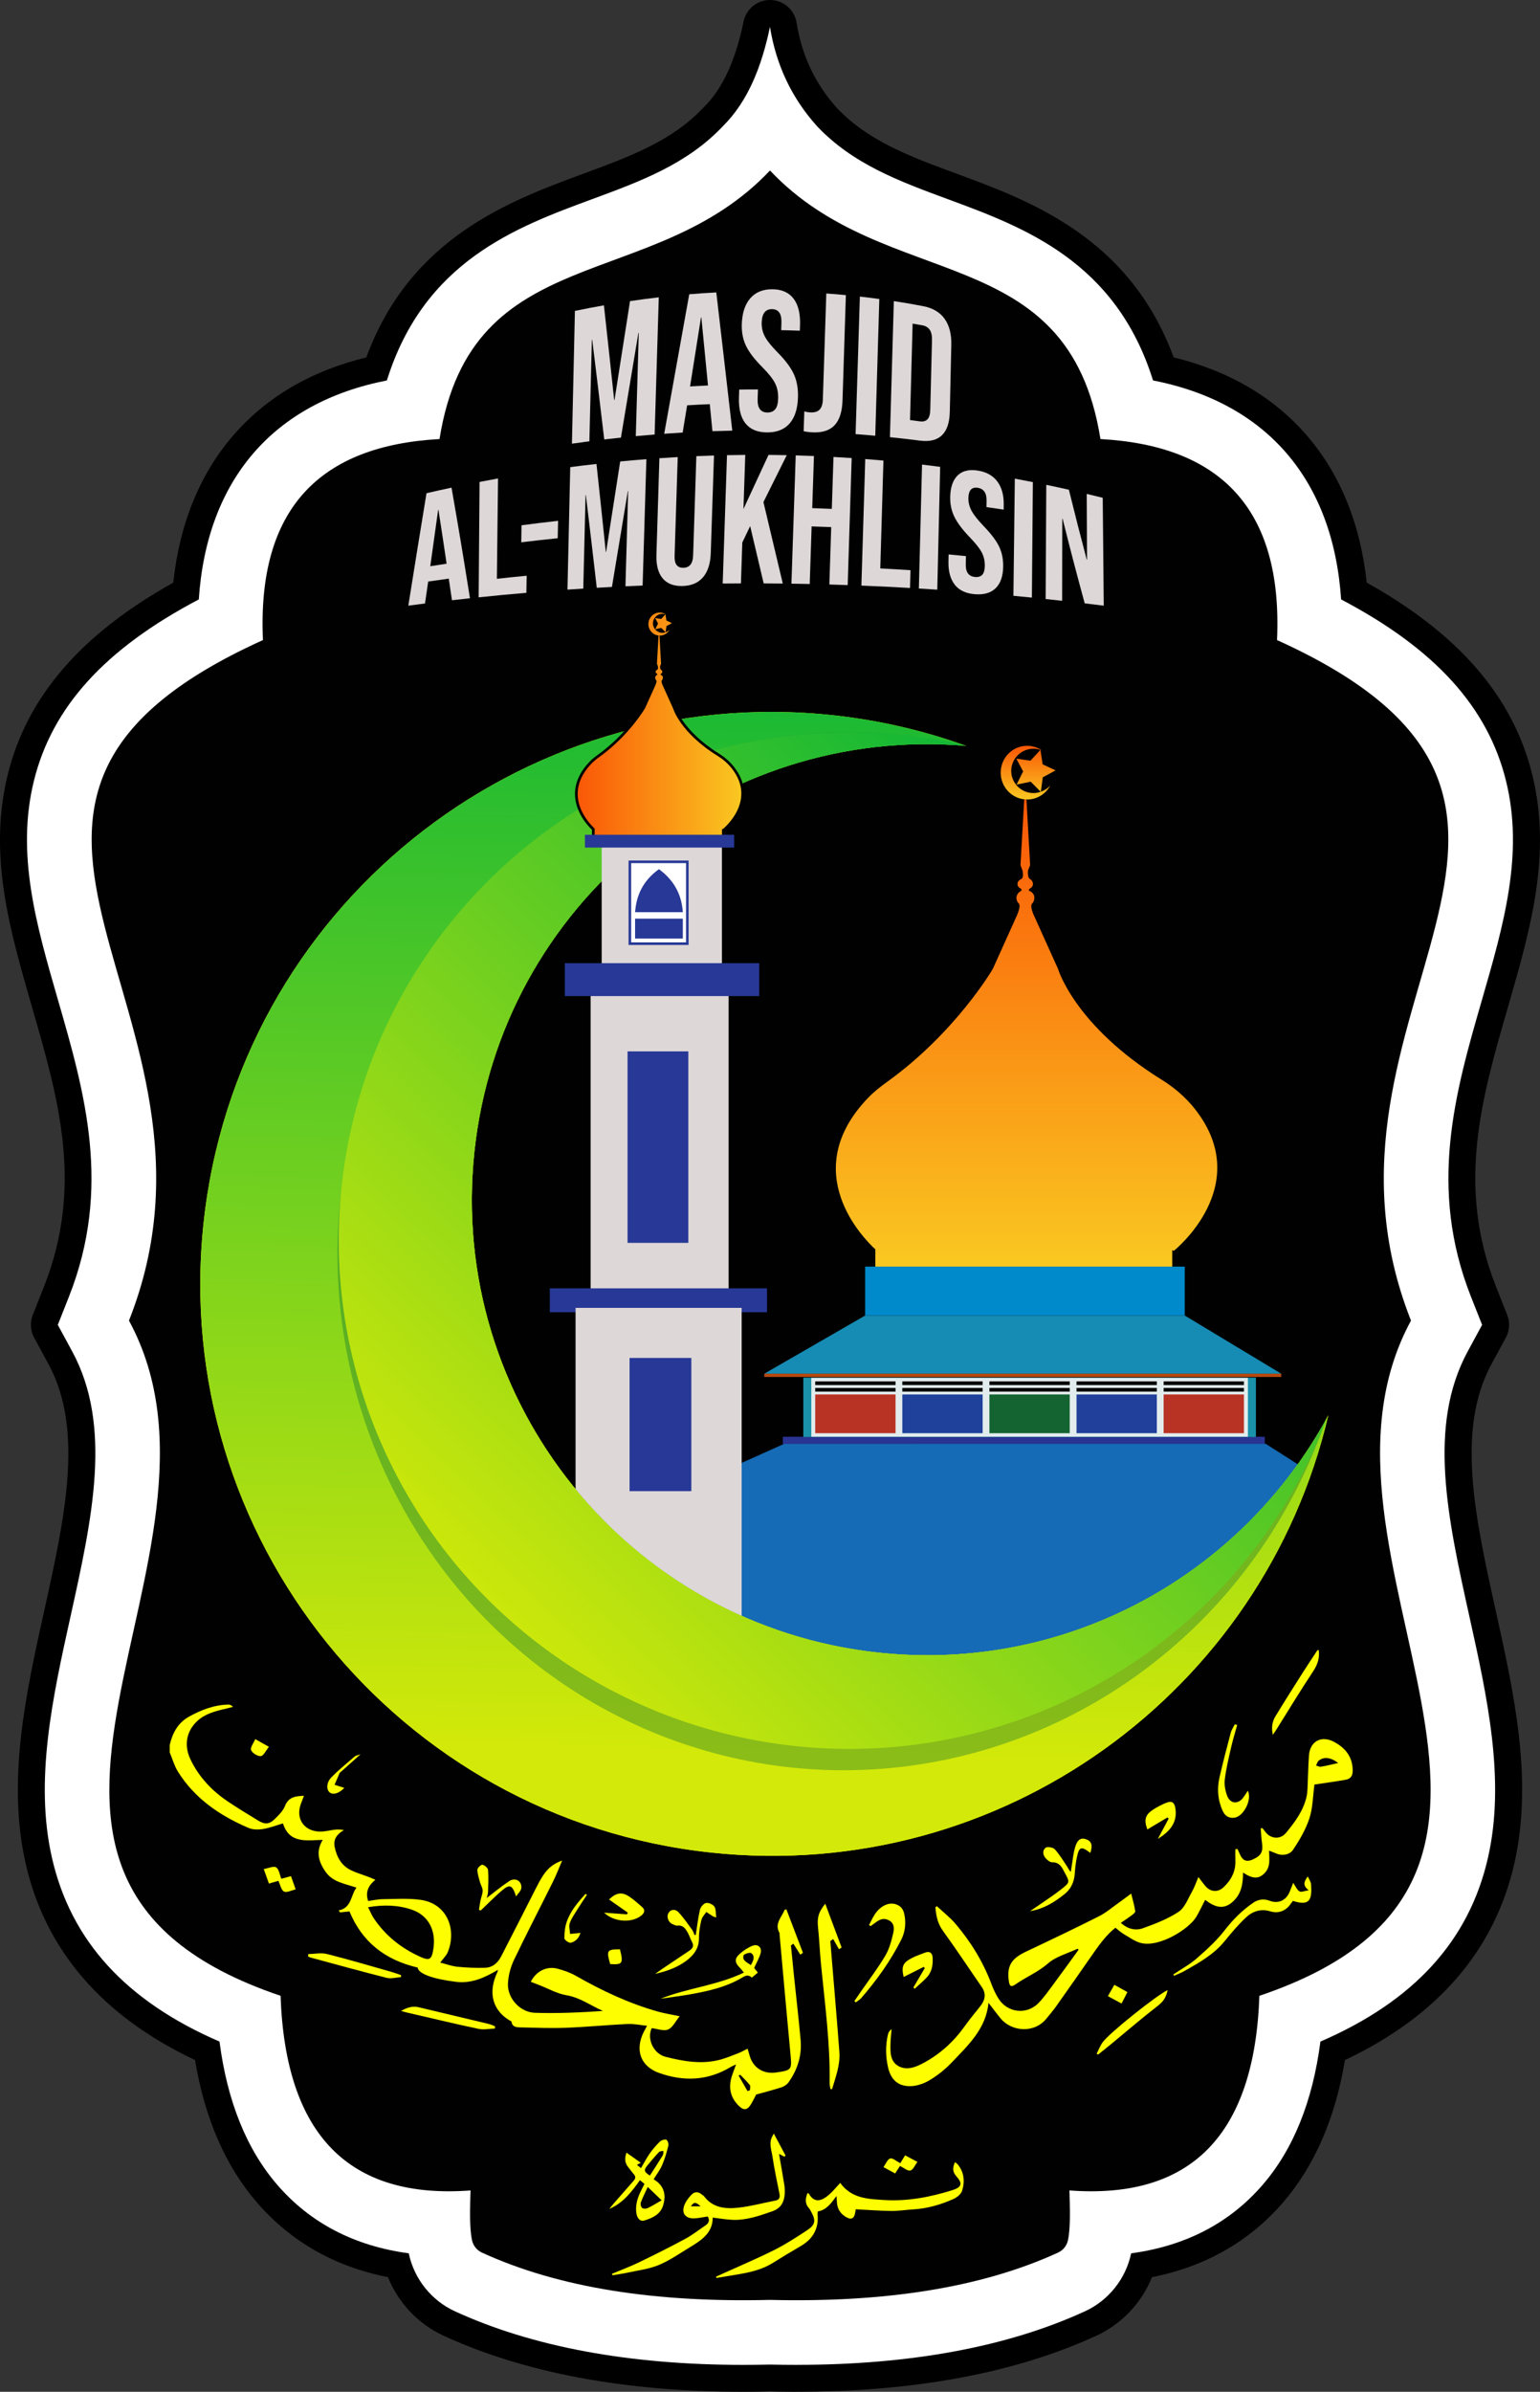 <?xml version="1.0" encoding="UTF-8"?>
<svg id="Layer_2" data-name="Layer 2" xmlns="http://www.w3.org/2000/svg" xmlns:xlink="http://www.w3.org/1999/xlink" viewBox="0 0 1087.76 1688.5">
  <rect x="0" y="0" width="1087.76" height="1688.5" fill="#333333" stroke="none"/>
  <defs>
    <style>
      .cls-1 {
        fill: #0089cb;
      }

      .cls-1, .cls-2, .cls-3, .cls-4, .cls-5, .cls-6, .cls-7, .cls-8, .cls-9, .cls-10, .cls-11, .cls-12, .cls-13, .cls-14, .cls-15, .cls-16, .cls-17, .cls-18, .cls-19, .cls-20, .cls-21, .cls-22, .cls-23, .cls-24, .cls-25, .cls-26, .cls-27, .cls-28, .cls-29, .cls-30, .cls-31, .cls-32, .cls-33, .cls-34 {
        stroke-width: 0px;
      }

      .cls-2 {
        fill: url(#linear-gradient-12);
      }

      .cls-3 {
        fill: url(#linear-gradient);
      }

      .cls-4 {
        fill: #000;
      }

      .cls-5 {
        fill: #168cb4;
      }

      .cls-6 {
        fill: url(#linear-gradient-6);
      }

      .cls-7, .cls-35 {
        fill: #ff0;
      }

      .cls-36 {
        clip-path: url(#clippath-2);
      }

      .cls-37, .cls-12, .cls-26 {
        isolation: isolate;
      }

      .cls-8 {
        fill: url(#linear-gradient-11);
      }

      .cls-9 {
        fill: #1a93aa;
      }

      .cls-10 {
        fill: #1f419b;
      }

      .cls-11 {
        fill: url(#linear-gradient-5);
      }

      .cls-12, .cls-29 {
        fill: #ddd7d7;
      }

      .cls-13 {
        fill: none;
      }

      .cls-14 {
        fill: #b93325;
      }

      .cls-38 {
        clip-path: url(#clippath-1);
      }

      .cls-15 {
        fill: #e2eced;
      }

      .cls-16 {
        fill: #146432;
      }

      .cls-17 {
        fill: #b6480e;
      }

      .cls-18 {
        fill: url(#linear-gradient-2);
      }

      .cls-19 {
        fill: #010101;
      }

      .cls-20 {
        fill: #293392;
      }

      .cls-21 {
        fill: url(#linear-gradient-7);
      }

      .cls-22 {
        fill: url(#linear-gradient-3);
      }

      .cls-23 {
        fill: #006837;
        opacity: .34;
      }

      .cls-39 {
        clip-path: url(#clippath);
      }

      .cls-24 {
        fill: url(#linear-gradient-9);
      }

      .cls-25 {
        fill: url(#linear-gradient-8);
      }

      .cls-26, .cls-27 {
        fill: #273896;
      }

      .cls-28 {
        fill: #fff;
      }

      .cls-30 {
        fill: url(#linear-gradient-10);
      }

      .cls-31 {
        fill: #fffe00;
      }

      .cls-32 {
        fill: #156bb5;
      }

      .cls-33 {
        fill: url(#linear-gradient-4);
      }

      .cls-34 {
        fill: #20409b;
      }
    </style>
    <linearGradient id="linear-gradient" x1="725.09" y1="564.41" x2="725.09" y2="894.18" gradientUnits="userSpaceOnUse">
      <stop offset="0" stop-color="#fa5707"/>
      <stop offset="1" stop-color="#fac821"/>
    </linearGradient>
    <linearGradient id="linear-gradient-2" x1="726.22" y1="526.51" x2="726.22" y2="564.41" xlink:href="#linear-gradient"/>
    <clipPath id="clippath">
      <path class="cls-13" d="M405.54,1049.99v171.36l1,1h117.32l1-1v-80.23c-46.97-20.74-87.67-52.26-119.32-91.13Z"/>
    </clipPath>
    <linearGradient id="linear-gradient-3" x1="465.84" y1="448.71" x2="465.84" y2="590.2" xlink:href="#linear-gradient"/>
    <linearGradient id="linear-gradient-4" x1="466.33" y1="432.45" x2="466.33" y2="448.71" xlink:href="#linear-gradient"/>
    <linearGradient id="linear-gradient-5" x1="408.05" y1="511.32" x2="523.64" y2="511.32" xlink:href="#linear-gradient"/>
    <linearGradient id="linear-gradient-6" x1="408.05" y1="511.32" x2="523.64" y2="511.32" xlink:href="#linear-gradient"/>
    <clipPath id="clippath-1">
      <path class="cls-7" d="M620.75,1166.69c-176.6-18.85-304.48-177.28-285.63-353.88,18.61-174.39,173.36-301.26,347.29-286.25-29.83-10.74-61.39-18.15-94.32-21.67-221.73-23.66-420.66,136.9-444.32,358.63-23.66,221.73,136.9,420.66,358.63,444.32,204.72,21.85,389.99-113.36,435.84-308.75-60.06,111.76-183.54,181.89-317.49,167.59Z"/>
    </clipPath>
    <linearGradient id="linear-gradient-7" x1="481.46" y1="-280.6" x2="546.02" y2="526.8" gradientTransform="translate(45.1 659.12) rotate(6.09)" gradientUnits="userSpaceOnUse">
      <stop offset="0" stop-color="#0ab537"/>
      <stop offset="1" stop-color="#d3e909"/>
    </linearGradient>
    <linearGradient id="linear-gradient-8" x1="779.23" y1="-107.73" x2="337.79" y2="461.72" gradientTransform="translate(756.16 301.53) rotate(90)" xlink:href="#linear-gradient-7"/>
    <clipPath id="clippath-2">
      <path class="cls-13" d="M386.35,428.55v794.81h157.42V428.55h-157.42ZM524.86,1221.36l-1,1h-117.32l-1-1v-171.36c31.66,38.87,72.36,70.39,119.32,91.13v80.23Z"/>
    </clipPath>
    <linearGradient id="linear-gradient-9" x1="465.84" y1="448.71" x2="465.84" y2="590.2" xlink:href="#linear-gradient"/>
    <linearGradient id="linear-gradient-10" x1="466.33" y1="432.45" x2="466.33" y2="448.71" xlink:href="#linear-gradient"/>
    <linearGradient id="linear-gradient-11" x1="408.05" y1="511.32" x2="523.64" y2="511.32" xlink:href="#linear-gradient"/>
    <linearGradient id="linear-gradient-12" x1="408.05" y1="511.32" x2="523.64" y2="511.32" xlink:href="#linear-gradient"/>
  </defs>
  <g id="Layer_1-2" data-name="Layer 1">
    <g>
      <g id="outer">
        <g>
          <path class="cls-4" d="M562.86,1688.5c-6.23,0-12.62-.07-18.99-.22-6.37.14-12.76.22-18.98.22-83.2,0-154.37-13.31-211.53-39.57-17.96-8.24-32.02-23.21-39.32-41.35-37.6-7.43-68.67-25.11-92.51-52.68-22.27-25.75-36.97-59.55-43.77-100.59-65.42-30.88-105.63-77.43-119.58-138.5-13.45-58.89.03-119.83,13.07-178.77,14.51-65.57,28.22-127.5,3.04-173.95l-10.16-18.73c-2.68-4.95-3.04-10.83-.97-16.06l7.84-19.81c28.16-71.16,10.46-132.36-8.27-197.15-16.05-55.52-31.21-107.95-17.24-164.59,13.5-54.77,51.78-99.15,116.89-135.42,4.47-41.49,18.6-76.31,42.08-103.61,23.41-27.23,55.09-45.83,94.28-55.4,31.18-84.63,101.14-110.43,152.76-129.48,33.86-12.49,63.1-23.28,85.36-46.86.15-.16.3-.32.46-.47,13.02-12.88,22.16-32.63,27.94-60.38,1.84-8.83,9.63-15.14,18.61-15.14.14,0,.29,0,.43,0,9.17.21,16.88,6.92,18.34,15.98,3.78,23.38,13.07,43.06,28.4,60.17,22.24,23.47,51.42,34.24,85.19,46.69,51.64,19.05,121.6,44.85,152.78,129.48,39.19,9.57,70.87,28.17,94.28,55.4,23.47,27.3,37.6,62.12,42.08,103.61,65.11,36.27,103.39,80.65,116.89,135.42,13.96,56.64-1.19,109.07-17.24,164.58-18.74,64.81-36.43,126.01-8.27,197.16l7.84,19.81c2.07,5.23,1.71,11.11-.97,16.06l-10.16,18.73c-25.18,46.44-11.48,108.38,3.03,173.94,13.04,58.94,26.53,119.88,13.08,178.77-13.95,61.07-54.16,107.62-119.58,138.5-6.81,41.04-21.51,74.84-43.77,100.59-23.84,27.57-54.92,45.26-92.52,52.68-7.31,18.15-21.38,33.13-39.35,41.37-57.13,26.24-128.29,39.55-211.49,39.55Z"/>
          <path class="cls-28" d="M562.86,1669.49c-6.26,0-12.59-.07-18.99-.22-6.4.15-12.72.22-18.98.22-80.43,0-148.94-12.73-203.6-37.84-16.57-7.6-28.74-22.83-32.53-40.74-.01-.06-.02-.12-.04-.17-38.39-5.18-69.53-21.35-92.81-48.28-21.72-25.12-35.42-59.08-40.86-101.2-66.16-28.61-104.99-71.24-118.34-129.69-12.5-54.72.52-113.54,13.1-170.43,15.3-69.13,29.75-134.43,1.18-187.12l-10.16-18.73,7.84-19.81c30.55-77.19,11.11-144.41-7.68-209.43-15.32-53-29.79-103.05-17.05-154.76,12.83-52.06,50.1-93.23,116.48-128.12,5.64-84.39,52.59-138.92,132.85-154.59,26.29-84.2,91.36-108.2,144.81-127.92,34.6-12.76,67.27-24.81,92.59-51.65,17.44-17.25,27.3-41.75,33.18-70.02,4.31,26.69,15.26,50.09,33.18,70.02,25.32,26.83,58,38.88,92.59,51.65,53.45,19.72,118.52,43.72,144.81,127.92,80.27,15.66,127.21,70.2,132.85,154.59,66.37,34.88,103.64,76.05,116.48,128.12,12.75,51.71-1.72,101.76-17.05,154.76-18.8,65.02-38.23,132.24-7.68,209.43l7.84,19.81-10.16,18.73c-28.57,52.68-14.12,117.98,1.18,187.12,12.59,56.88,25.61,115.7,13.1,170.43-13.35,58.45-52.17,101.08-118.33,129.69-5.45,42.12-19.14,76.08-40.86,101.2-23.28,26.93-54.43,43.11-92.82,48.28-.01.06-.02.12-.04.17-3.81,17.92-15.98,33.14-32.56,40.74-54.63,25.09-123.13,37.82-203.57,37.82Z"/>
        </g>
        <path class="cls-19" d="M996.64,932.28c-86.92-219.64,164.53-363.22-94.63-480.42,4.2-93.55-40.87-137.31-124.72-141.91-22.61-142.13-150.74-101.99-233.42-189.59-82.68,87.6-210.81,47.46-233.42,189.59-83.84,4.6-128.92,48.37-124.72,141.91-259.16,117.2-7.7,260.79-94.63,480.42,90.27,166.48-145.19,391.65,107.08,476.66,3.42,98.58,48.6,143.81,134.18,137.41-.4,12.81-.81,26.45,1.03,35.1.82,3.84,3.37,7.1,6.94,8.74,54.75,25.15,123.42,35.4,203.54,33.43,80.12,1.97,148.79-8.29,203.54-33.43,3.57-1.64,6.12-4.89,6.94-8.74,1.84-8.65,1.43-22.29,1.03-35.1,85.58,6.4,130.75-38.83,134.17-137.41,252.27-85.01,16.81-310.18,107.08-476.66Z"/>
      </g>
      <g id="inner">
        <g id="tulisan">
          <g id="rumi_masjid" data-name="rumi masjid">
            <g>
              <path class="cls-29" d="M406.09,219.47c8.21-1.69,12.3-2.47,20.47-3.91,2.94,26.55,4.39,39.92,7.25,66.81.1-.01.15-.02.26-.03,4.34-27.79,6.53-41.75,10.94-69.76,8.14-1.2,12.21-1.74,20.31-2.68-1.17,38.73-1.76,58.1-2.94,96.84-5.32.42-7.98.65-13.3,1.15.84-29.16,1.27-43.74,2.11-72.9-.1.01-.15.02-.26.03-4.98,29.68-7.45,44.47-12.35,73.91-4.71.49-7.07.76-11.78,1.31-3.35-28.34-5.04-42.41-8.49-70.32-.1.02-.16.03-.26.05-.71,28.63-1.06,42.94-1.76,71.57-4.92.63-7.39.97-12.32,1.67.85-37.49,1.27-56.24,2.12-93.73Z"/>
              <path class="cls-29" d="M486.84,207.75c7.66-.64,11.48-.9,19.11-1.3,4.54,38.87,6.79,58.41,11.28,97.57-5.6.11-8.4.19-14.01.38-.76-7.75-1.14-11.62-1.91-19.36,0,.11,0,.17,0,.28-6.38.26-9.57.43-15.96.81-1.27,7.7-1.9,11.55-3.17,19.24-5.21.3-7.81.47-13.03.85,7.03-39.25,10.57-58.97,17.68-98.47ZM500.08,272.11c-1.87-19.24-2.8-28.85-4.69-48.01-.1,0-.15,0-.26.02-3.09,19.49-4.63,29.23-7.71,48.68,5.06-.31,7.59-.45,12.65-.68Z"/>
              <path class="cls-29" d="M526.55,298.9c-3.33-4.22-4.86-10.29-4.6-18.25.08-2.24.11-3.37.19-5.61,5.3-.1,7.94-.12,13.23-.13-.09,2.7-.14,4.04-.23,6.74-.21,6.37,2.09,9.54,6.92,9.57,2.37.02,4.2-.74,5.48-2.26,1.28-1.52,1.98-4.02,2.09-7.48.14-4.12-.59-7.75-2.17-10.91-1.59-3.16-4.62-6.97-9.01-11.37-5.57-5.58-9.43-10.65-11.57-15.15-2.14-4.5-3.11-9.6-2.92-15.3.26-7.77,2.25-13.83,5.96-18.13,3.71-4.31,8.96-6.49,15.73-6.42,6.68.07,11.66,2.36,14.93,6.72,3.27,4.37,4.77,10.55,4.51,18.49-.05,1.63-.08,2.44-.14,4.06-5.26-.21-7.9-.29-13.17-.39.07-2.02.1-3.03.17-5.05.11-3.37-.39-5.83-1.52-7.4-1.13-1.57-2.84-2.37-5.13-2.39-4.65-.05-7.09,3.1-7.3,9.37-.12,3.56.63,6.88,2.26,9.97,1.63,3.1,4.66,6.85,9.08,11.32,5.65,5.71,9.48,10.94,11.53,15.58,2.04,4.65,2.96,10.06,2.75,16.23-.27,8.04-2.27,14.14-6,18.35-3.74,4.21-9.03,6.25-15.89,6.2-6.77-.05-11.83-2.14-15.16-6.36Z"/>
              <path class="cls-29" d="M567.65,304.41c.19-5.6.28-8.4.47-14,1.34.42,2.85.67,4.54.74,2.79.12,4.88-.54,6.28-2.01,1.4-1.47,2.15-3.78,2.26-6.95.98-30,1.47-45.01,2.45-75.01,5.54.4,8.3.64,13.82,1.17-.95,29.72-1.42,44.58-2.37,74.3-.25,7.98-2.11,13.8-5.56,17.49-3.45,3.7-8.6,5.37-15.44,5.08-2.54-.11-4.68-.37-6.44-.81Z"/>
              <path class="cls-29" d="M607.36,209.38c5.51.62,8.26.96,13.74,1.71-1.15,38.61-1.73,57.92-2.88,96.53-5.55-.51-8.33-.74-13.89-1.16,1.21-38.83,1.81-58.25,3.02-97.08Z"/>
              <path class="cls-29" d="M631.33,212.57c8.36,1.29,12.54,2,20.86,3.59,6.77,1.29,11.78,4.35,15.07,9,3.29,4.65,4.85,10.76,4.68,18.33-.43,18.92-.64,28.38-1.07,47.31-.17,7.57-2.01,13.04-5.53,16.46-3.52,3.42-8.72,4.68-15.6,3.8-8.45-1.07-12.68-1.56-21.15-2.43,1.1-38.42,1.65-57.64,2.76-96.05ZM649.83,297.47c2.26.31,4.02-.17,5.26-1.44,1.25-1.27,1.91-3.52,1.99-6.76.49-19.65.73-29.48,1.22-49.13.08-3.24-.46-5.69-1.62-7.36-1.16-1.67-2.86-2.71-5.1-3.11-2.78-.5-4.17-.75-6.96-1.22-.73,27.23-1.1,40.85-1.84,68.09,2.81.36,4.22.54,7.03.92Z"/>
              <path class="cls-29" d="M301.25,348.19c7.08-1.64,10.61-2.42,17.68-3.93,5.35,30.66,7.95,46.3,13.02,78.08-5.09.55-7.63.83-12.71,1.41-.91-6.21-1.37-9.31-2.29-15.49v.23c-5.81.79-8.71,1.2-14.51,2.04-.9,6.22-1.35,9.33-2.25,15.51-4.71.59-7.06.9-11.77,1.52,4.97-31.15,7.54-47.04,12.83-79.37ZM315.46,397.94c-2.27-15.31-3.42-22.91-5.76-37.97-.09.02-.14.03-.24.05-2.25,16-3.36,23.94-5.54,39.71,4.61-.73,6.92-1.09,11.54-1.79Z"/>
              <path class="cls-29" d="M338.75,340.22c5.22-1.01,7.82-1.5,13.03-2.45-.33,28.33-.49,42.5-.82,70.83,8.41-.92,12.62-1.35,21.04-2.16-.08,4.82-.12,7.23-.2,12.06-13.5,1.15-20.24,1.79-33.71,3.19.26-32.59.39-48.88.65-81.47Z"/>
              <path class="cls-29" d="M368.38,370.83c10.32-1.36,15.49-1.99,25.81-3.14-.1,4.91-.16,7.37-.26,12.28-10.3,1.05-15.45,1.62-25.74,2.87.08-4.8.11-7.2.19-12.01Z"/>
              <path class="cls-29" d="M402.77,329.79c7.42-.97,11.13-1.43,18.54-2.26,2.67,24.69,3.98,37.11,6.58,62.08.1,0,.14-.01.24-.02,3.94-25.42,5.93-38.19,9.94-63.81,7.41-.71,11.11-1.04,18.5-1.61-1.06,35.68-1.59,53.52-2.66,89.19-4.85.2-7.28.3-12.13.53.77-26.86,1.15-40.29,1.91-67.15-.09,0-.14.01-.23.02-4.53,27.16-6.77,40.69-11.23,67.6-4.29.22-6.43.34-10.71.59-3.04-26.34-4.57-39.43-7.69-65.43-.09,0-.14.02-.23.02-.64,26.4-.97,39.59-1.61,65.98-4.47.28-6.7.43-11.16.74.78-34.58,1.17-51.88,1.95-86.46Z"/>
              <path class="cls-29" d="M468.06,408.3c-3.15-3.78-4.62-9.27-4.4-16.52.84-27.31,1.26-40.97,2.09-68.29,5.18-.36,7.77-.52,12.95-.81-.88,27.85-1.32,41.77-2.21,69.62-.1,3.08.39,5.29,1.48,6.63,1.08,1.33,2.68,1.97,4.79,1.91,2.1-.06,3.74-.79,4.92-2.19,1.17-1.4,1.81-3.65,1.91-6.75.91-27.95,1.36-41.92,2.27-69.87,4.99-.21,7.48-.3,12.46-.46-.91,27.61-1.37,41.41-2.29,69.01-.24,7.33-2.07,12.97-5.47,16.95-3.4,3.97-8.23,6.02-14.45,6.17-6.23.15-10.92-1.65-14.07-5.42Z"/>
              <path class="cls-29" d="M513.5,321.34c5.17-.11,7.75-.15,12.91-.19-.52,15.29-.77,22.93-1.29,38.22,7.08-15.33,10.63-22.98,17.71-38.22,5.16.04,7.74.08,12.89.19-6.58,13.18-9.88,19.81-16.48,33.1,5.46,22.99,8.19,34.52,13.67,57.53-5.4-.06-8.1-.09-13.5-.11-3.82-16.19-5.73-24.29-9.54-40.45-2.22,4.62-3.33,6.93-5.55,11.55-.39,11.56-.58,17.33-.97,28.89-5.16.02-7.73.04-12.88.09,1.21-36.23,1.82-54.35,3.03-90.59Z"/>
              <path class="cls-29" d="M562.05,321.49c5.15.14,7.73.23,12.87.44-.49,14.72-.73,22.07-1.21,36.79,5.53.18,8.3.29,13.83.53.47-14.66.71-22,1.18-36.66,5.14.28,7.71.44,12.85.78-1.12,35.87-1.68,53.81-2.81,89.68-5.18-.18-7.77-.27-12.95-.42.52-16.21.78-24.31,1.31-40.52-5.54-.22-8.31-.32-13.84-.49-.54,16.26-.8,24.39-1.34,40.66-5.17-.11-7.76-.16-12.92-.24,1.21-36.22,1.82-54.33,3.03-90.55Z"/>
              <path class="cls-29" d="M611.16,324.06c5.14.4,7.7.61,12.84,1.07-.89,30.46-1.33,45.69-2.22,76.15,8.53.45,12.79.7,21.32,1.26-.13,5.02-.2,7.53-.33,12.55-13.75-.79-20.61-1.13-34.33-1.68,1.09-35.74,1.63-53.61,2.72-89.35Z"/>
              <path class="cls-29" d="M651.27,327.98c5.12.6,7.68.92,12.8,1.59-.82,34.69-1.23,52.04-2.04,86.72-5.2-.35-7.8-.52-13-.83.9-34.99,1.35-52.49,2.24-87.49Z"/>
              <path class="cls-29" d="M674.42,412.8c-3.15-3.97-4.64-9.46-4.49-16.45.04-1.97.07-2.96.11-4.93,4.9.44,7.35.67,12.24,1.16-.05,2.34-.07,3.51-.12,5.86-.11,5.53,2.08,8.48,6.56,8.89,2.21.2,3.9-.31,5.06-1.53,1.16-1.22,1.77-3.32,1.82-6.29.06-3.54-.67-6.73-2.19-9.6-1.52-2.87-4.39-6.44-8.52-10.72-5.23-5.43-8.84-10.32-10.86-14.54-2.02-4.21-2.97-8.83-2.86-13.85.15-6.81,1.9-11.89,5.24-15.16,3.34-3.26,8.1-4.41,14.29-3.43,6.11.97,10.71,3.6,13.79,7.76,3.08,4.16,4.58,9.6,4.48,16.34-.02,1.38-.03,2.07-.05,3.46-4.85-.74-7.28-1.1-12.14-1.79.03-1.74.04-2.6.07-4.34.05-2.89-.46-5.08-1.53-6.57-1.06-1.49-2.64-2.4-4.74-2.71-4.27-.63-6.46,1.79-6.57,7.24-.06,3.09.68,6.08,2.23,8.96,1.55,2.89,4.39,6.5,8.54,10.82,5.3,5.52,8.96,10.34,10.94,14.49,1.98,4.15,2.94,8.83,2.86,14.07-.1,6.83-1.85,11.89-5.26,15.25-3.41,3.36-8.33,4.8-14.72,4.3-6.32-.5-11.06-2.7-14.21-6.67Z"/>
              <path class="cls-29" d="M716.8,337.91c5.1.94,7.65,1.43,12.75,2.44-.28,32.61-.41,48.92-.69,81.52-5.22-.52-7.83-.77-13.05-1.26.4-33.08.6-49.62,1-82.7Z"/>
              <path class="cls-29" d="M739.04,342.28c6.39,1.33,9.58,2.02,15.96,3.46,4.95,20.01,7.46,29.87,12.58,49.26.09.02.14.02.23.04-.09-18.55-.13-27.83-.22-46.38,4.53,1.08,6.79,1.63,11.31,2.76.29,30.46.43,45.69.72,76.15-5.38-.67-8.07-.99-13.45-1.63-6.37-23.42-9.49-35.39-15.61-59.74-.09-.02-.14-.03-.23-.04-.04,23.19-.06,34.78-.1,57.97-4.66-.51-6.99-.76-11.65-1.25.18-32.23.27-48.35.45-80.59Z"/>
            </g>
          </g>
          <g id="jawi_masjid" data-name="jawi masjid">
            <path class="cls-31" d="M119.87,1231.91c1.92-8.38,5.76-15.66,13.62-20.03,8.57-4.76,17.67-8.25,27.73-8.53,1.06-.03,2.13.35,3.36,1.6-1.68.44-3.35.92-5.04,1.31-7.29,1.68-14.58,3.47-20.19,8.69-7.75,7.21-9.56,17.19-4.78,27.18,5.96,12.45,15.23,22.24,26.8,29.92,6.77,4.5,13.71,8.76,20.66,13,5.22,3.19,8.17,2.98,12.43-1.27,2.63-2.62,5.52-5.49,6.81-8.8,2.44-6.26,7.25-7.05,13.43-7.23-.81,2.12-1.51,3.88-2.17,5.66-4.22,11.29,3.25,20.63,15.7,19.52,2.9-.26,5.76-1,8.66-1.31,1.91-.2,3.85-.04,6.01.31-4.79,2.83-7.66,6.49-6.5,12.01,1.5,7.15,4.82,13.24,11.87,16.53,3.81,1.78,7.9,2.98,11.85,4.47,1.43.54,2.83,1.17,4.99,2.07-4.96,4.16-7.19,8.71-5.06,15.02,3.32-.44,6.86-1.27,10.42-1.3,8.87-.09,17.89-.74,26.6.48,18.85,2.63,25.63,20.95,19.26,36.81-1.02,2.54-3.27,4.61-5.38,7.47,3.94.99,7.99,2.52,12.16,2.95,6.47.66,13.04.91,19.54.71,5.43-.17,9.06-3.56,11.44-8.23,8.22-16.1,16.53-32.15,24.64-48.29,5.71-11.37,9.66-16.06,18.33-19.15-2.14,4.96-4.05,10.02-6.45,14.85-9.18,18.5-18.74,36.82-27.63,55.44-2.41,5.05-3.91,10.9-4.2,16.46-.53,10.26,8.43,20.36,19.03,20.71,15.96.53,31.96-.23,48.07-1.29-8.68-3.83-16.14-9.48-25.79-11.11-6.62-1.12-12.81-4.68-19.2-7.15-1.99-.77-3.98-1.55-5.99-2.33,3.78-7.5,11.31-11.29,18.9-9.25,4.44,1.19,8.95,2.73,12.9,4.99,18.37,10.48,37.4,19.47,57.89,25.26,4.73,1.33,9.62,2.08,15.49,3.32-3.04,3.69-4.97,8.04-8.2,9.37-3.12,1.29-7.58-.52-11.56-.98-3.58,7.63,1.31,18.09,9.74,20.23,12.28,3.12,24.67,5.34,37.28,2.38,4.93-1.16,9.64-3.23,14.4-5.02,2-.76,3.86-1.88,6.28-3.08.53,1.76.96,3.05,1.3,4.36,2.3,8.89,9.67,13.77,18.83,12.45,11.19-1.61,11.24-1.89,10.17-13.14-2.66-28.05-5.13-56.12-7.68-84.19-.04-.43.1-.94-.09-1.27-3.75-6.59,1.69-11.04,3.65-16.29.42-.09.84-.19,1.26-.28,3.9,10.23,7.79,20.45,11.69,30.68-.62.43-1.23.86-1.85,1.29-1.65-2.59-3.3-5.18-4.95-7.76-.56.43-1.12.86-1.68,1.29.7,7.03,1.37,14.07,2.1,21.1,1.58,15.22,3.36,30.41,4.73,45.65.98,10.93-2.18,20.96-8.58,29.93-1.09,1.53-3.05,2.82-4.88,3.42-5.63,1.84-11.4,3.3-17.97,5.15-.84,1.59-2.1,4.31-3.66,6.86-2.62,4.28-5.07,4.54-8.69.98-6.09-5.99-7.26-13.12-4.77-20.98.77-2.43,1.75-4.8,2.98-8.13-1.76.82-2.87,1.23-3.86,1.83-16.14,9.71-33.12,10.38-50.56,4.16-13.07-4.66-17.22-16.12-10.8-28.98.57-1.14,1.22-2.25,2.33-4.31-4.95-.49-9.38-1.47-13.75-1.26-14.47.69-28.91,2.11-43.38,2.67-10.64.41-21.31,0-31.97-.26-2.76-.07-6.07.01-6.66-4-.07-.46-1.16-.76-1.77-1.15-13.47-8.57-13.67-21.65-8.67-32.8.34-.75.74-1.47.88-2.69-9.15,5.35-18.38,9.81-29.48,8.48-16.21-1.95-26.87-5.7-27.21-10.08-23.62-5.49-39.5-18.58-48.19-39.64-2.22.23-4.41.46-6.59.69-.36-.45-.72-.91-1.08-1.36,9.36-1.94,8.36-10.53,12.59-16.11-7.93-2.81-16.55-3.7-21.74-11.09-4.98-7.09-7.18-14.33-2.05-22.63-11.33.27-23.56,2.87-28.11-11.65-4.62,1.36-9.24,3.19-14.03,3.97-3.31.54-7.27.53-10.26-.75-20.32-8.69-38.03-20.77-49.84-39.65-2.61-4.17-3.95-9.1-5.87-13.67,0-1.72,0-3.44,0-5.15ZM259.98,1346.39c1.54,3.04,2.53,5.6,4.03,7.83,8.06,12.01,18.98,20.82,32.22,26.92,7.07,3.26,8.58,2.45,9.8-4.82,2.24-13.36-3.32-24.07-15.03-28.13-9.85-3.41-20.02-3.63-31.01-1.8ZM528.01,1476.22c.57-.2,1.14-.4,1.71-.6,0-1.25.52-2.89-.1-3.67-2.04-2.6-4.5-4.89-6.79-7.29-.37.21-.75.41-1.12.62,2.1,3.65,4.2,7.3,6.3,10.95Z"/>
            <path class="cls-31" d="M931.46,1164.91c.79,5.62-.85,10.35-4.08,15.21-8.99,13.51-17.36,27.41-25.99,41.15-.6.95-1.27,1.86-2.34,3.43-1.08-5.03-.5-9.23,1.76-12.94,6.18-10.19,12.58-20.24,18.96-30.31,3.53-5.56,7.2-11.03,10.81-16.54.29,0,.59,0,.88,0Z"/>
            <path class="cls-31" d="M761.12,1375.71c-7.07,3.36-15.3,5.47-20.92,10.41-6.99,6.13-15.42,9.49-22.8,14.68-3.25,2.28-4.36,1.51-4.88-2.54-1.35-10.52,1.85-15.61,12.21-20.51,17.21-8.14,34.4-16.32,51.39-24.88,5.15-2.6,9.63-6.48,14.38-9.82,2.59-1.82,5.1-3.76,8.5-6.27,1.13,4.64,2.31,8.54,2.87,12.52.13.9-1.77,2.24-2.94,3.13-2.24,1.7-4.63,3.22-7.24,5.01,4.99,4.55,10.53,5.64,15.67,3.78,8.69-3.15,17.58-6.55,25.16-11.59,4.39-2.92,6.56-9.17,9.38-14.11,1.77-3.08,2.89-6.52,4.58-10.41,2.02,2.6,3.53,4.8,5.31,6.76,3.55,3.9,8.61,4.05,12.44.46,5.53-5.2,8.69-11.4,8.37-19.07-.11-2.59-.02-5.19-.02-7.78.49-.07.98-.14,1.47-.21.62,1.35,1.26,2.7,1.87,4.05,1.94,4.31,4.8,5.34,9.17,3.3,5.88-2.74,7.23-5.49,6.26-11.99-.49-3.25-.58-6.56-.86-9.84.39-.08.78-.15,1.17-.23.61.76,1.28,1.48,1.83,2.28,3.6,5.3,10.68,6.14,14.81,1.14,6.43-7.78,12.5-15.9,14.66-26.03.38-1.8.51-3.67.6-5.51.35-7.71.47-15.43,1.01-23.13.69-9.98,8.68-14.42,17.62-9.68,8.07,4.28,13.18,10.55,13.27,20.17.04,3.95-1.48,6.01-5.09,6.64-6.89,1.2-13.82,2.15-20.74,3.19-.7.11-1.4.16-1.18.13-1.13,8.28-1.13,16.48-3.57,23.91-2.59,7.88-6.96,15.38-11.66,22.34-2,2.97-6.75,4.36-11.13,2.69-1.76-.67-3.5-1.36-5.69-2.22.05,5.69,1.27,11.4-3.21,15.91-4.14,4.16-8.21,4.16-15.17-.43-.07,7.52-.95,14.5-6.76,20.1-7.01,6.77-13.42,4.14-20.03-.84-2.22,4.29-4.05,8.31-6.31,12.08-5,8.34-25.6,21.49-38.81,18.42-4.35-1.01-8.25-3.98-12.23-6.27-2-1.15-3.71-2.78-6.01-4.55-5.68,4.46-10.57,10.75-15.15,17.35-8.93,12.87-17.93,25.69-26.98,38.48-1.99,2.81-4.3,5.4-6.45,8.11-8.7,10.98-24.97,9.41-32.65-.07-2.87-3.55-5.6-7.22-8.43-10.88-1.71,18.42-14.61,30.19-26.33,42.5-4.44,4.66-9.73,8.79-15.27,12.13-3.93,2.37-8.92,4.11-13.48,4.2-8.95.19-14.01-4.75-15.93-13.52-1.68-7.66-1.78-15.32-.01-22.96.32-1.39,1.08-2.69,2.58-3.78-.27,3.32-.68,6.63-.77,9.96-.16,6.08-.41,12.8,5.67,16.17,5.77,3.2,11.94.81,17.49-2.15,11.89-6.36,21.49-15.15,29.23-26.01,3.43-4.81,7.21-9.37,10.9-13.99,3.48-4.36,4.57-8.79,1.15-13.73-9.15-13.23-18.01-26.66-27.45-39.69-3.77-5.21-4.79-10.71-5.27-16.59.34-.26.68-.51,1.03-.77,4.46,4.18,9.39,7.99,13.3,12.61,10.79,12.72,19.38,26.78,25.24,42.36,1.3,3.47,2.9,6.9,4.84,10.06,6.38,10.36,20.16,11.99,28.56,3.2,3.96-4.14,7.27-8.91,10.69-13.51,5.9-7.94,11.66-15.98,17.48-23.98-.24-.23-.48-.45-.72-.68ZM945.18,1244.63c-5.13-4.11-10.18-4.62-13.71-1.68-.95.79-1.3,2.27-1.93,3.43,1.17.3,2.41,1.02,3.49.84,3.84-.64,7.62-1.59,12.15-2.59Z"/>
            <path class="cls-31" d="M582.91,1343.92c3.96,10.6,7.75,20.75,11.54,30.9-.61.43-1.22.87-1.83,1.3-1.36-2.41-2.73-4.81-4.09-7.22-.68.46-1.36.93-2.05,1.39.43,5.17.86,10.34,1.29,15.51,1.72,20.95,3.56,41.89,5.11,62.85.67,9.13-2.63,17.59-5.14,26.14-.39,0-.78,0-1.17,0-.21-1.4-.63-2.81-.6-4.2.49-28.12-3.32-55.95-6.07-83.84-.86-8.68-1.18-17.42-2.09-26.1-.7-6.68.19-10.68,5.11-16.74Z"/>
            <path class="cls-31" d="M924.44,1334.46c-4.57-3.42-3.34-6.19-.73-9.78.9,1.83,1.68,3.07,2.11,4.41.34,1.07.28,2.26.34,3.4.51,10.24-2.77,12.69-12.93,9.44-.63.85-1.3,1.75-1.97,2.66-3.33,4.52-8.45,6.43-13.87,4.75-6.78-2.1-12.67-.08-17.34,4.31-5.46,5.12-10.32,10.9-15.04,16.71-7.67,9.44-18.07,15.23-28.44,21.1-2.32,1.31-4.87,2.25-7.31,3.36-.18-.31-.35-.62-.53-.93,5.55-3.74,11.56-6.99,16.56-11.35,7.04-6.14,14.09-12.54,19.74-19.85,5.83-7.53,12.33-14.08,20.14-19.42,3.48-2.38,7.38-3.03,11.65-1.42,6.32,2.38,11.9-.42,14.29-6.76.76-2.02,1.58-4.01,2.33-5.9,1.68,2.44,2.61,4.89,4.41,6.03,1.19.76,3.63-.35,6.59-.78Z"/>
            <path class="cls-31" d="M603.49,1412.63c1.43-2.09,2.86-4.18,4.3-6.26,5.88-8.51,12.19-16.77,17.46-25.62,2.86-4.8,4.4-10.52,5.66-16.01.74-3.25.95-7.2-3.39-9.26-4.29-2.04-7.21.33-10.27,2.58-.76.56-1.53,1.11-2.3,1.67-.37-.23-.75-.46-1.12-.69,1.37-2.59,2.53-5.3,4.15-7.73,3.93-5.89,9.83-8.56,14.63-7.03,3.38,1.08,5.28,3.22,6.05,6.63,1.44,6.39.82,12.67-2.06,18.4-7.52,14.92-17.23,28.48-28.22,41.16-1.06,1.22-2.57,2.07-3.87,3.1l-1.03-.92Z"/>
            <path class="cls-31" d="M770.12,1308.07c-6.55-5.01-7.94-4.53-9.62,3.75-.74,3.63-1.1,7.36-1.37,11.06-.44,5.89-2.78,10.81-7.46,14.5-7.07,5.58-14.65,10.29-24.06,11.78,4.94-3.37,9.9-6.72,14.8-10.13,2.62-1.82,5.21-3.69,7.69-5.69,5.35-4.32,5.6-4.62,2.34-10.57-2-3.64-3.48-8.22-9.35-8.1-1.44.03-3.2-1.45-4.33-2.66-2.22-2.38-2.66-5.64-.17-7.61,1.18-.93,5.22-.23,6.41,1.07,3.36,3.69,5.97,8.04,8.76,12.21.76,1.13,1.12,2.52,2.61,3.75.59-3.95,1.15-7.91,1.79-11.86.27-1.69.66-3.36,1.1-5.02,1.46-5.45,3.82-7.38,7.53-6.23,4.2,1.3,5.21,4.25,3.34,9.74Z"/>
            <path class="cls-31" d="M491.48,1365.85c.93-5.9,1.57-11.87,2.93-17.67.44-1.89,2.51-4.38,4.25-4.75,1.78-.38,4.88.97,5.92,2.51,1.24,1.84.9,4.7,1.32,7.68-1.61-.48-1.92-.51-2.15-.66-1.63-1.06-3.24-2.14-4.86-3.21-1.19,1.85-2.96,3.57-3.44,5.58-.99,4.15-1.79,8.45-1.74,12.68.08,6.31-2.6,10.93-7.28,14.86-6.78,5.69-14.9,8.63-23.65,10.57,1.71-1.21,3.4-2.44,5.13-3.61,6.36-4.28,12.73-8.55,19.11-12.82,2.36-1.58,3.24-3.43,1.74-6.15-1.17-2.11-1.82-4.51-3.03-6.6-1.55-2.66-3.19-5.33-7.18-4.86-1.18.14-2.54-.6-3.72-1.14-2.95-1.34-4.29-5.47-2.49-8.03,2.02-2.88,5.13-2.17,6.85-.34,3.61,3.83,6.59,8.23,9.71,12.48.79,1.07,1.12,2.47,1.65,3.71.31-.08.62-.15.92-.23Z"/>
            <path class="cls-31" d="M466.52,1411.03c19.04-7.59,39.86-9.32,58.93-18.48-1.21-1.45-1.93-2.47-2.8-3.33-3.7-3.65-4.02-6.41-.25-9.79,2.61-2.34,5.71-4.45,8.97-5.76,3.89-1.56,6.95,1.07,5.92,5.03-.91,3.51-2.89,6.75-4.61,10.59.41.52,1.28,1.61,2.61,3.27-1.36,1.14-2.67,2.24-4.24,3.55-3.11-2.89-5.4-.81-8.23.78-10.9,6.16-23.04,8.82-35.28,11-6.97,1.24-14.02,2.1-21.03,3.13ZM530.36,1387.31c1.61-3.08,3.34-6.09.27-8.51-.88-.7-5.12.6-5.43,1.65-1.09,3.74,2.58,4.86,5.16,6.86Z"/>
            <path class="cls-31" d="M873.87,1217.74c-1.45,5.3-3.09,10.56-4.31,15.91-1.71,7.51-3.53,15.03-4.45,22.64-.45,3.78.35,8.04,1.76,11.64,2.22,5.67,7.87,5.9,11.41.9,1.05-1.49,2.03-3.03,3.12-4.67,3.15,6.39-3.08,18.43-9.75,19.09-3.67.36-6.35-1.24-7.96-4.73-3.57-7.73-4.17-15.74-2.29-23.86,2.43-10.52,5.15-20.98,7.92-31.42.56-2.09,1.9-3.98,2.88-5.96.55.16,1.11.31,1.66.47Z"/>
            <path class="cls-31" d="M824.75,1404.87c-.97,4.93-3.01,8.1-6.77,11-11.35,8.77-22.21,18.15-33.28,27.27-2.99,2.47-6.04,4.87-9.07,7.3-.35-.21-.7-.42-1.05-.63,1.47-2.79,2.58-5.84,4.47-8.32,5.25-6.89,37.33-32.45,45.69-36.61Z"/>
            <path class="cls-31" d="M217.76,1379.48c4.4-.07,9.04-1.09,13.15-.05,15.27,3.84,30.37,8.33,45.52,12.62,2.31.65,4.56,1.52,6.84,2.29-.01.47-.02.94-.04,1.41-3.37.22-6.96,1.31-10.07.52-18.08-4.55-36.04-9.54-54.04-14.4-.54-.15-1.02-.48-1.53-.73.06-.55.11-1.11.17-1.66Z"/>
            <path class="cls-31" d="M283.29,1419.65c3.92-2.31,7.92-3.68,12.36-2.64,16.55,3.91,33.09,7.84,49.63,11.82,1.51.36,2.92,1.1,4.38,1.67-.02.52-.03,1.03-.05,1.55-3.89.12-7.95,1.01-11.64.23-16.94-3.59-33.78-7.65-50.65-11.55-1.35-.31-2.68-.72-4.02-1.08Z"/>
            <path class="cls-31" d="M364.52,1338.76c-2.71-8.28-4.49-8.95-10.47-3.74-5,4.36-9.66,9.1-14.47,13.68-.42-.13-.84-.25-1.26-.38.34-2.21.6-4.43,1.05-6.62.48-2.37,1.57-4.71,1.55-7.06-.01-1.96-1.36-3.89-1.89-5.88-.78-2.91-1.83-5.87-1.83-8.82,0-1.26,2.55-3.71,3.53-3.52,1.57.3,3.87,2.25,3.98,3.64.43,5.18.14,10.43,0,15.65-.04,1.32-.55,2.62-.9,4.17,5.55-4.2,10.51-8.37,15.9-11.91,4.23-2.78,8.9-.17,8.54,4.79-.15,2.07-2.41,4-3.71,6Z"/>
            <path class="cls-31" d="M824.64,1283.01c-4.72,2.82-9.44,5.64-14.21,8.49-2.51-6.68-1.61-10.2,3.84-13.85,2.86-1.92,6.01-3.51,9.2-4.84,4.3-1.8,6.12-.49,6.78,4.01,1.49,10.06-4.23,16.29-12.41,21.33,2.53-4.75,5.07-9.5,7.6-14.24-.27-.3-.53-.6-.8-.89Z"/>
            <path class="cls-31" d="M426.67,1350.27c5.77.42,10.99.8,16.2,1.17.18-.41.36-.83.53-1.24-4.4-3.07-8.8-6.14-13.22-9.22,4.77-4.74,8.94-5.56,13.97-2.28,3.37,2.2,6.4,4.94,9.42,7.61,2.2,1.95,1.79,4-.4,5.83-6.69,5.58-19.29,4.92-26.5-1.87Z"/>
            <path class="cls-31" d="M645.17,1403.03c2.67-4.53,5.34-9.05,8.01-13.58-.21-.32-.42-.65-.63-.97-4.76,2.39-9.52,4.78-14.27,7.17-1.69-7.43-.65-10.04,5.88-13.42,2.94-1.52,6.15-2.57,9.26-3.77,3.48-1.34,5.16.52,5.33,3.53.29,5.07-.45,10.07-4.16,13.99-2.67,2.83-5.69,5.36-8.55,8.02l-.88-.98Z"/>
            <path class="cls-31" d="M198.7,1326.32c2.34-.63,4.4-1.19,6.83-1.84,1.07,3.01,2.05,5.78,3.31,9.35-2.99.66-6.39,2.5-8.23,1.52-2.03-1.07-2.62-4.73-3.98-7.56-2.14.61-4.18,1.2-6.68,1.91-1.16-3.25-2.24-6.27-3.65-10.24,3.29-.55,6.98-2.3,8.75-1.17,2.07,1.32,2.47,5.14,3.65,8.03Z"/>
            <path class="cls-31" d="M414.58,1337.64c-2.24,3.42-4.56,6.79-6.71,10.27-1.96,3.17-4.22,6.3-5.42,9.75-.78,2.25.09,5.06.22,7.61,2.34-.23,4.68-.47,7.31-.73-.86,3.05-3,6.05-6.83,6.96-1.24.3-4.47-1.99-4.49-3.13-.06-3.84.38-7.87,1.61-11.52,2.6-7.72,7.87-13.88,13.3-19.84.34.21.68.41,1.01.62Z"/>
            <path class="cls-31" d="M243.19,1262.16c.17-.48.15-.15-.03.04-3.69,3.85-7.77,5.11-10.27,3.19-2.36-1.81-2.46-6.83.99-10.44,5.13-5.36,11-10.07,16.65-14.94.86-.74,2.25-.88,4.12-1.56-5.05,4.51-9.44,8.43-13.83,12.35-.32.29-.78.52-.94.88-1.22,2.75-2.38,5.52-3.56,8.28,2.28.73,4.57,1.46,6.87,2.2Z"/>
            <path class="cls-31" d="M782.54,1409.18c1.71-2.98,3.05-5.3,4.58-7.98,3.12,1.74,5.95,3.31,9.22,5.13-1.31,2.54-2.52,4.89-4.15,8.07-3.19-1.72-6.21-3.36-9.66-5.22Z"/>
            <path class="cls-31" d="M189.96,1233.17c-2.22,2.72-3.81,6.39-5.73,6.57-2.26.21-6.08-2.15-6.88-4.25-.71-1.88,1.75-4.92,2.95-7.75,3.31,1.86,6.03,3.39,9.66,5.43Z"/>
            <path class="cls-31" d="M437.88,1376.09c2.51,10.1,1.89,11.02-6.88,10.46-2.76-9.71-2.35-10.36,6.88-10.46Z"/>
            <path class="cls-31" d="M432.26,1605.19c6.31-2.65,12.74-5.03,18.9-8,11.01-5.32,21.95-10.79,32.72-16.59,5.08-2.74,9.68-6.37,14.5-9.6,2.52-1.69,2.97-3.83,1.53-6.27-3.45.48-6.8,1.34-10.15,1.34-5.51,0-8.32-3.57-6.58-8.75,1.01-3,3.16-5.82,5.41-8.13,1.93-1.99,4.7-2.13,7.07,0,.53.47,1.27.77,1.68,1.31,6.31,8.38,15.4,9.01,24.49,7.99,8.69-.98,17.22-3.32,25.83-4.98,2.96-.57,3.41-2.28,2.88-4.93-1.75-8.75-3.63-17.48-4.94-26.3-.65-4.34-2.48-8.79-.5-13.28.28-.63.64-1.22,1.48-2.79,2.99,5.61,5.65,10.58,8.31,15.56-.3.24-.59.47-.89.71-1.17-.59-2.34-1.18-3.75-1.9,1.28,7.36,2.58,14.45,3.7,21.57.37,2.33.49,4.77.29,7.12-.48,5.64-2.91,9.76-8.71,11.79-8.98,3.15-17.94,6.31-27.59,6.06-4.69-.12-9.36-1.01-14.52-1.61.03,11.26-8.56,16.34-16.93,21.44-7,4.27-13.85,9.03-21.36,12.11-6.82,2.8-14.43,3.7-21.72,5.3-3.57.78-7.21,1.25-10.82,1.86-.1-.34-.2-.68-.31-1.01ZM487.97,1557.56h6.92c-3.54-3.17-4.68-3.21-6.92,0Z"/>
            <path class="cls-31" d="M452.6,1526.81c-1.16.64-1.81,1-2.7,1.49,1,.81,1.8,1.46,2.84,2.3,2.1-3.55,3.88-7.05,6.11-10.23,2.11-3,4.52-5.84,7.15-8.39,1.09-1.06,3.24-1.83,4.6-1.49.83.2,1.81,2.93,1.49,4.22-1.15,4.67-2.52,9.34-4.4,13.75-1.42,3.34-3.74,6.3-6.01,10.01.79.54,1.6,1.03,2.33,1.61,5.67,4.5,6.28,10.57,4.39,16.83-1.92,6.37-7.57,8.91-13.35,10.68-2.78.85-4.97-1.42-5.53-5.12-.75-5,.39-9.71,2.46-14.22.98-2.14,2.09-4.23,3.23-6.52-1.05-.86-2.02-1.66-3.19-2.63-5.92,8.31-11.93,16.13-21.64,20.3,1.08-1.33,2.12-2.68,3.24-3.97,4.67-5.37,9.35-10.73,14.06-16.06,1.47-1.67,1.29-3.09-.17-4.68-1.28-1.4-2.3-3.03-3.54-4.48-2.5-2.93-3.04-6.05-1.46-10.56,3.33,2.36,6.54,4.65,10.08,7.17ZM467.35,1553.31c-3.5-3.36-6.4-6.14-9.82-9.42-1.89,4.13-3.62,7.47-4.9,10.98-.39,1.08.06,3.1.88,3.81.79.68,2.77.7,3.86.19,3.08-1.43,5.96-3.28,9.98-5.56ZM459.05,1535.84c3.05-4.75,6.16-9.48,9.11-14.31.5-.82.29-2.08.41-3.14-1.06.27-2.47.2-3.11.88-2.85,3.02-5.53,6.2-8.17,9.41-2.71,3.31-2.41,4.56,1.76,7.16Z"/>
            <g>
              <path class="cls-31" d="M593.48,1541.02c8,11.15,19.8,11.39,31.11,12.09,16.45,1.01,32.45-2.03,48.11-6.96,6.53-2.05,7.46-4.64,2.8-9.82-2.99-3.32-2.53-6.21-1.01-9.94.78.6,1.52.98,2,1.57,4.56,5.59,5.1,12.12,3.09,18.58-.75,2.41-3.69,4.76-6.19,5.88-9.05,4.03-18.52,6.74-28.51,7.32-5.11.29-10.21,1.15-15.3,1.09-8.27-.1-16.54-.75-25.15-1.19-.05.32-.21,1.22-.34,2.12-.68,4.61-2.89,5.65-6.88,3.15-3.66-2.29-5.75-5.6-6.04-9.97-.07-1.14-.15-2.29-.31-4.65-3.92,5.3-7.2,9.92-13.22,10.87-.06.94-.21,1.65-.15,2.34.88,10.04-3.44,17.2-11.97,22.17-6.57,3.83-13.11,7.73-19.55,11.77-8.28,5.2-17.57,7.02-26.99,8.54-4.3.69-8.58,1.42-12.88,2.14-.11-.3-.22-.6-.33-.91,1.61-.73,3.21-1.45,4.82-2.18,12.11-5.5,24.39-10.66,36.28-16.62,8.03-4.03,15.64-8.98,23.17-13.92,5.96-3.91,6.36-6.9,2.85-13.23-.46-.83-.88-1.73-1.51-2.42-2.99-3.28-2.52-6.83-1.02-10.66.42.2.85.26.99.5,4.1,7.13,9.41,4.85,14.23.68,2.75-2.38,5.05-5.29,7.9-8.34Z"/>
              <path class="cls-31" d="M635.89,1527.12c1.16-1.88,2.15-3.49,3.42-5.55,2.7,1.43,5.31,2.81,8.73,4.63-1.8,2.34-3.09,5.67-5.03,6.08-2.03.43-4.68-1.94-7.31-3.21-1.16,1.79-2.23,3.45-3.43,5.3-2.63-1.43-5.13-2.8-8.24-4.49,1.7-2.34,2.85-5.58,4.77-6.1,1.77-.48,4.38,1.95,7.09,3.34Z"/>
            </g>
          </g>
        </g>
        <g id="atap_n_kubah" data-name="atap n kubah">
          <rect class="cls-1" x="611.08" y="894.18" width="225.75" height="34.53"/>
          <polygon class="cls-5" points="905 969.78 539.84 969.78 611.08 928.71 836.83 928.71 905 969.78"/>
          <rect class="cls-17" x="539.84" y="969.78" width="365.16" height="2.3"/>
          <rect class="cls-20" x="552.93" y="1014.28" width="340.45" height="5.13"/>
          <rect class="cls-9" x="567.41" y="972.56" width="319.69" height="41.87"/>
          <rect class="cls-15" x="573.07" y="972.7" width="308.37" height="41.58"/>
          <g>
            <rect class="cls-14" x="575.82" y="984.41" width="56.73" height="27.36"/>
            <rect class="cls-4" x="575.82" y="975.21" width="56.73" height="2.59"/>
            <rect class="cls-4" x="575.82" y="979.81" width="56.73" height="2.59"/>
          </g>
          <g>
            <rect class="cls-10" x="637.34" y="984.41" width="56.73" height="27.36"/>
            <rect class="cls-4" x="637.34" y="975.21" width="56.73" height="2.59"/>
            <rect class="cls-4" x="637.34" y="979.81" width="56.73" height="2.59"/>
          </g>
          <g>
            <rect class="cls-16" x="698.86" y="984.41" width="56.73" height="27.36"/>
            <rect class="cls-4" x="698.86" y="975.21" width="56.73" height="2.59"/>
            <rect class="cls-4" x="698.86" y="979.81" width="56.73" height="2.59"/>
          </g>
          <g>
            <rect class="cls-34" x="760.39" y="984.41" width="56.73" height="27.36"/>
            <rect class="cls-4" x="760.39" y="975.21" width="56.73" height="2.59"/>
            <rect class="cls-4" x="760.39" y="979.81" width="56.73" height="2.59"/>
          </g>
          <g>
            <rect class="cls-14" x="821.91" y="984.41" width="56.73" height="27.36"/>
            <rect class="cls-4" x="821.91" y="975.21" width="56.73" height="2.59"/>
            <rect class="cls-4" x="821.91" y="979.81" width="56.73" height="2.59"/>
          </g>
          <path class="cls-32" d="M553.75,1019.35l-195.85,87.75c161.45,106.26,330.24,123.22,529.2-.7l35.47-68.9-28.56-18.24-340.25.08Z"/>
          <g>
            <path class="cls-3" d="M820.45,762.18c-61.52-38.25-73.12-78.18-73.12-78.18l-17.69-39.2c-1.03-2.75-1.8-5.86-.59-6.96-.01,0-.03,0-.04.02.9-.88,1.59-2.16,1.59-4.16,0-1.65-.72-2.79-1.65-3.63,0,0,0,0,0,0,0,0-.02-.01-.03-.02-.67-.6-1.43-1.02-2.17-1.32-.23-.57.28-1.12.78-1.51.26-.13.49-.29.73-.48h0c.79-.62,1.4-1.52,1.38-2.92-.21-1.59-1.04-2.57-2-3.19.01-.06-.07-.13-.33-.21-1.65-1.12-1.22-5.77-1.22-5.77h0l1.53-3.95-2.6-46.26-1.57-.02-2.64,46.39,1.47,3.86c.02.09,1.01,5.23-.92,5.84-.16.05-.21.09-.22.13-1.33.7-2.58,1.84-2.44,3.65.09,1.14.65,1.9,1.36,2.45h-.02s.04.02.05.02c.3.23.61.42.94.57.47.38.8.93.34,1.55-1.48.72-3.04,2.05-3.42,4.52-.02,2.2.76,3.6,1.77,4.52-.02-.02-.08-.06-.08-.06,0,0,.04.02.09.08,0,0,0,0,0,0,.32.33,1.19,1.95-1.16,7.68l-1.25,2.78c-.2.42-.36.78-.59,1.24,0,0,.02,0,.03.01l-15.5,34.35s-26.06,44.8-74.66,79.76c-4.74,3.41-9.37,7.01-13.41,11.23-50.18,52.2-3.07,99.5,5.1,106.99v12.21h209.7v-11.63c.76.31,1.11.48,1.11.48,0,0,57.69-45.87,14.92-100.14-6.51-8.26-14.63-15.17-23.56-20.72Z"/>
            <path class="cls-18" d="M725.48,564.41c7.09,0,13.24-4.01,16.42-9.92-1.79,2.02-4.11,3.51-6.71,4.42l1.36-10.18,9.07-4.87-9.16-4.28-1.55-10.2c.28.09.57.14.84.24-2.96-1.96-6.46-3.12-10.26-3.12-10.32,0-18.66,8.48-18.66,18.95s8.35,18.95,18.66,18.95ZM730.02,528.55c1.71,0,3.32.33,4.85.83l-7,7.63-10.01-1.44,4.82,9.02-4.64,9.31,9.98-2.07,7.07,7.11c-1.6.55-3.27.93-5.07.93-8.7,0-15.76-7.02-15.76-15.66s7.06-15.66,15.76-15.66Z"/>
          </g>
        </g>
        <g>
          <g class="cls-39">
            <g>
              <rect class="cls-12" x="424.99" y="594.97" width="84.92" height="92.96"/>
              <g>
                <g>
                  <path class="cls-22" d="M506.76,533.56c-26.4-16.41-31.37-33.54-31.37-33.54l-7.59-16.82c-.44-1.18-.77-2.51-.25-2.99,0,0-.01,0-.02,0,.39-.38.68-.93.68-1.79,0-.71-.31-1.2-.71-1.56,0,0,0,0,0,0,0,0,0,0-.01,0-.29-.26-.61-.44-.93-.57-.1-.24.12-.48.33-.65.11-.06.21-.13.31-.21h0c.34-.27.6-.65.59-1.25-.09-.68-.45-1.1-.86-1.37,0-.03-.03-.06-.14-.09-.71-.48-.52-2.48-.52-2.48h0l.66-1.7-1.11-19.85h-.67s-1.13,19.89-1.13,19.89l.63,1.66s.43,2.24-.4,2.51c-.07.02-.09.04-.1.06-.57.3-1.11.79-1.05,1.57.04.49.28.82.58,1.05h0s.02,0,.02,0c.13.1.26.18.4.24.2.16.34.4.14.67-.63.31-1.31.88-1.47,1.94,0,.95.33,1.54.76,1.94-.01,0-.03-.03-.03-.03,0,0,.02,0,.04.03,0,0,0,0,0,0,.14.14.51.84-.5,3.3l-.54,1.19c-.09.18-.15.34-.25.53,0,0,0,0,.01,0l-6.65,14.74s-11.18,19.22-32.03,34.22c-2.03,1.46-4.02,3.01-5.76,4.82-21.53,22.4-1.32,42.69,2.19,45.91v5.24h89.97v-4.99c.33.13.48.21.48.21,0,0,24.75-19.68,6.4-42.97-2.79-3.55-6.28-6.51-10.11-8.89Z"/>
                  <path class="cls-33" d="M466.01,448.71c3.04,0,5.68-1.72,7.04-4.26-.77.87-1.76,1.51-2.88,1.9l.58-4.37,3.89-2.09-3.93-1.84-.67-4.37c.12.04.24.06.36.1-1.27-.84-2.77-1.34-4.4-1.34-4.43,0-8.01,3.64-8.01,8.13s3.58,8.13,8.01,8.13ZM467.96,433.32c.73,0,1.42.14,2.08.36l-3,3.27-4.3-.62,2.07,3.87-1.99,3.99,4.28-.89,3.03,3.05c-.69.23-1.4.4-2.17.4-3.73,0-6.76-3.01-6.76-6.72s3.03-6.72,6.76-6.72Z"/>
                </g>
                <g>
                  <path class="cls-4" d="M418.12,592.1v-6.32c-3.38-3.25-11.58-12.38-11.96-24.47-.26-8.26,3.21-16.19,10.3-23.57,1.96-2.04,4.14-3.7,6.02-5.04,19.59-14.09,30.65-32.21,31.45-33.56l5.95-13.17-.07-.05.76-1.5.24-.51.51-1.14c.23-.57.36-.99.43-1.28l-.1-.05v-.49c-.51-.74-.78-1.65-.77-2.67v-.13s.02-.13.02-.13c.11-.73.39-1.4.8-1.96-.28-.45-.45-.96-.49-1.52-.1-1.27.5-2.4,1.65-3.15,0-.19-.03-.42-.06-.62l-.71-1.87,1.26-22.12,4.27.06,1.24,22.03-.7,1.8c0,.25,0,.52.03.71,0,0,.01.01.02.02.81.61,1.33,1.51,1.47,2.55l.02.12v.12c0,.65-.15,1.25-.46,1.78.57.7.87,1.55.87,2.48,0,1.07-.31,2.01-.91,2.77.03.21.12.62.36,1.27l7.62,16.88.04.13c.05.16,5.2,16.7,30.55,32.46,4.22,2.63,7.79,5.76,10.6,9.33,18.29,23.2-3.87,43.21-6.47,45.43v5.4h-93.78Z"/>
                  <path class="cls-4" d="M466.01,450.61c-5.46,0-9.91-4.5-9.91-10.03s4.45-10.03,9.91-10.03c1.94,0,3.82.57,5.45,1.66l-.72,1.37,1.18-.18.51,3.37,6.44,3.01-6.37,3.42-.08.56,2.29,1.59c-1.74,3.24-5.08,5.26-8.72,5.26Z"/>
                </g>
                <g>
                  <path class="cls-11" d="M506.76,533.56c-26.4-16.41-31.37-33.54-31.37-33.54l-7.59-16.82c-.44-1.18-.77-2.51-.25-2.99,0,0-.01,0-.02,0,.39-.38.68-.93.68-1.79,0-.71-.31-1.2-.71-1.56,0,0,0,0,0,0,0,0,0,0-.01,0-.29-.26-.61-.44-.93-.57-.1-.24.12-.48.33-.65.11-.06.21-.13.31-.21h0c.34-.27.6-.65.59-1.25-.09-.68-.45-1.1-.86-1.37,0-.03-.03-.06-.14-.09-.71-.48-.52-2.48-.52-2.48h0l.66-1.7-1.11-19.85h-.67s-1.13,19.89-1.13,19.89l.63,1.66s.43,2.24-.4,2.51c-.07.02-.09.04-.1.06-.57.3-1.11.79-1.05,1.57.04.49.28.82.58,1.05h0s.02,0,.02,0c.13.1.26.18.4.24.2.16.34.4.14.67-.63.31-1.31.88-1.47,1.94,0,.95.33,1.54.76,1.94-.01,0-.03-.03-.03-.03,0,0,.02,0,.04.03,0,0,0,0,0,0,.14.14.51.84-.5,3.3l-.54,1.19c-.09.18-.15.34-.25.53,0,0,0,0,.01,0l-6.65,14.74s-11.18,19.22-32.03,34.22c-2.03,1.46-4.02,3.01-5.76,4.82-21.53,22.4-1.32,42.69,2.19,45.91v5.24h89.97v-4.99c.33.13.48.21.48.21,0,0,24.75-19.68,6.4-42.97-2.79-3.55-6.28-6.51-10.11-8.89Z"/>
                  <path class="cls-6" d="M466.01,448.71c3.04,0,5.68-1.72,7.04-4.26-.77.87-1.76,1.51-2.88,1.9l.58-4.37,3.89-2.09-3.93-1.84-.67-4.37c.12.04.24.06.36.1-1.27-.84-2.77-1.34-4.4-1.34-4.43,0-8.01,3.64-8.01,8.13s3.58,8.13,8.01,8.13ZM467.96,433.32c.73,0,1.42.14,2.08.36l-3,3.27-4.3-.62,2.07,3.87-1.99,3.99,4.28-.89,3.03,3.05c-.69.23-1.4.4-2.17.4-3.73,0-6.76-3.01-6.76-6.72s3.03-6.72,6.76-6.72Z"/>
                </g>
              </g>
              <rect class="cls-12" x="417.18" y="698.58" width="97.45" height="214.07"/>
              <rect class="cls-26" x="413.16" y="589.3" width="105.38" height="9.05"/>
              <rect class="cls-26" x="398.96" y="679.95" width="137.32" height="23.24"/>
              <rect class="cls-26" x="388.35" y="909.52" width="153.42" height="16.86"/>
              <rect class="cls-12" x="406.54" y="923.29" width="117.32" height="298.06"/>
              <rect class="cls-27" x="443.26" y="742.22" width="42.93" height="135.18"/>
              <rect class="cls-27" x="444.68" y="958.66" width="43.64" height="94.03"/>
              <g class="cls-37">
                <rect class="cls-27" x="443.99" y="607.5" width="42.39" height="59.6"/>
                <rect class="cls-28" x="445.81" y="609.31" width="38.76" height="55.97"/>
              </g>
              <rect class="cls-27" x="448.59" y="648.55" width="33.71" height="14.02"/>
              <path class="cls-27" d="M465.44,613.6c-11.42,8.19-15.98,18.65-16.85,30.34h33.71c-.78-12.13-6.02-22.4-16.85-30.34Z"/>
            </g>
          </g>
          <g>
            <path class="cls-35" d="M620.75,1166.69c-176.6-18.85-304.48-177.28-285.63-353.88,18.61-174.39,173.36-301.26,347.29-286.25-29.83-10.74-61.39-18.15-94.32-21.67-221.73-23.66-420.66,136.9-444.32,358.63-23.66,221.73,136.9,420.66,358.63,444.32,204.72,21.85,389.99-113.36,435.84-308.75-60.06,111.76-183.54,181.89-317.49,167.59Z"/>
            <g class="cls-38">
              <path class="cls-21" d="M620.75,1166.69c-176.6-18.85-304.48-177.28-285.63-353.88,18.61-174.39,173.36-301.26,347.29-286.25-29.83-10.74-61.39-18.15-94.32-21.67-221.73-23.66-420.66,136.9-444.32,358.63-23.66,221.73,136.9,420.66,358.63,444.32,204.72,21.85,389.99-113.36,435.84-308.75-60.06,111.76-183.54,181.89-317.49,167.59Z"/>
              <ellipse class="cls-23" cx="597.42" cy="883.31" rx="366.52" ry="358.96" transform="translate(-344.3 1383.62) rotate(-83.91)"/>
              <ellipse class="cls-25" cx="599.52" cy="875.82" rx="358.84" ry="360.26" transform="translate(-334.97 1379.02) rotate(-83.91)"/>
            </g>
          </g>
          <g class="cls-36">
            <g>
              <rect class="cls-12" x="424.99" y="594.97" width="84.92" height="92.96"/>
              <g>
                <g>
                  <path class="cls-24" d="M506.76,533.56c-26.4-16.41-31.37-33.54-31.37-33.54l-7.59-16.82c-.44-1.18-.77-2.51-.25-2.99,0,0-.01,0-.02,0,.39-.38.68-.93.68-1.79,0-.71-.31-1.2-.71-1.56,0,0,0,0,0,0,0,0,0,0-.01,0-.29-.26-.61-.44-.93-.57-.1-.24.12-.48.33-.65.11-.06.21-.13.31-.21h0c.34-.27.6-.65.59-1.25-.09-.68-.45-1.1-.86-1.37,0-.03-.03-.06-.14-.09-.71-.48-.52-2.48-.52-2.48h0l.66-1.7-1.11-19.85h-.67s-1.13,19.89-1.13,19.89l.63,1.66s.43,2.24-.4,2.51c-.07.02-.09.04-.1.06-.57.3-1.11.79-1.05,1.57.04.49.28.82.58,1.05h0s.02,0,.02,0c.13.1.26.18.4.24.2.16.34.4.14.67-.63.31-1.31.88-1.47,1.94,0,.95.33,1.54.76,1.94-.01,0-.03-.03-.03-.03,0,0,.02,0,.04.03,0,0,0,0,0,0,.14.14.51.84-.5,3.3l-.54,1.19c-.09.18-.15.34-.25.53,0,0,0,0,.01,0l-6.65,14.74s-11.18,19.22-32.03,34.22c-2.03,1.46-4.02,3.01-5.76,4.82-21.53,22.4-1.32,42.69,2.19,45.91v5.24h89.97v-4.99c.33.13.48.21.48.21,0,0,24.75-19.68,6.4-42.97-2.79-3.55-6.28-6.51-10.11-8.89Z"/>
                  <path class="cls-30" d="M466.01,448.71c3.04,0,5.68-1.72,7.04-4.26-.77.87-1.76,1.51-2.88,1.9l.58-4.37,3.89-2.09-3.93-1.84-.67-4.37c.12.04.24.06.36.1-1.27-.84-2.77-1.34-4.4-1.34-4.43,0-8.01,3.64-8.01,8.13s3.58,8.13,8.01,8.13ZM467.96,433.32c.73,0,1.42.14,2.08.36l-3,3.27-4.3-.62,2.07,3.87-1.99,3.99,4.28-.89,3.03,3.05c-.69.23-1.4.4-2.17.4-3.73,0-6.76-3.01-6.76-6.72s3.03-6.72,6.76-6.72Z"/>
                </g>
                <g>
                  <path class="cls-4" d="M418.12,592.1v-6.32c-3.38-3.25-11.58-12.38-11.96-24.47-.26-8.26,3.21-16.19,10.3-23.57,1.96-2.04,4.14-3.7,6.02-5.04,19.59-14.09,30.65-32.21,31.45-33.56l5.95-13.17-.07-.05.76-1.5.24-.51.51-1.14c.23-.57.36-.99.43-1.28l-.1-.05v-.49c-.51-.74-.78-1.65-.77-2.67v-.13s.02-.13.02-.13c.11-.73.39-1.4.8-1.96-.28-.45-.45-.96-.49-1.52-.1-1.27.5-2.4,1.65-3.15,0-.19-.03-.42-.06-.62l-.71-1.87,1.26-22.12,4.27.06,1.24,22.03-.7,1.8c0,.25,0,.52.03.71,0,0,.01.01.02.02.81.61,1.33,1.51,1.47,2.55l.02.12v.12c0,.65-.15,1.25-.46,1.78.57.7.87,1.55.87,2.48,0,1.07-.31,2.01-.91,2.77.03.21.12.62.36,1.27l7.62,16.88.04.13c.05.16,5.2,16.7,30.55,32.46,4.22,2.63,7.79,5.76,10.6,9.33,18.29,23.2-3.87,43.21-6.47,45.43v5.4h-93.78Z"/>
                  <path class="cls-4" d="M466.01,450.61c-5.46,0-9.91-4.5-9.91-10.03s4.45-10.03,9.91-10.03c1.94,0,3.82.57,5.45,1.66l-.72,1.37,1.18-.18.51,3.37,6.44,3.01-6.37,3.42-.08.56,2.29,1.59c-1.74,3.24-5.08,5.26-8.72,5.26Z"/>
                </g>
                <g>
                  <path class="cls-8" d="M506.76,533.56c-26.4-16.41-31.37-33.54-31.37-33.54l-7.59-16.82c-.44-1.18-.77-2.51-.25-2.99,0,0-.01,0-.02,0,.39-.38.68-.93.68-1.79,0-.71-.31-1.2-.71-1.56,0,0,0,0,0,0,0,0,0,0-.01,0-.29-.26-.61-.44-.93-.57-.1-.24.12-.48.33-.65.11-.06.21-.13.31-.21h0c.34-.27.6-.65.59-1.25-.09-.68-.45-1.1-.86-1.37,0-.03-.03-.06-.14-.09-.71-.48-.52-2.48-.52-2.48h0l.66-1.7-1.11-19.85h-.67s-1.13,19.89-1.13,19.89l.63,1.66s.43,2.24-.4,2.51c-.07.02-.09.04-.1.06-.57.3-1.11.79-1.05,1.57.04.49.28.82.58,1.05h0s.02,0,.02,0c.13.1.26.18.4.24.2.16.34.4.14.67-.63.31-1.31.88-1.47,1.94,0,.95.33,1.54.76,1.94-.01,0-.03-.03-.03-.03,0,0,.02,0,.04.03,0,0,0,0,0,0,.14.14.51.84-.5,3.3l-.54,1.19c-.09.18-.15.34-.25.53,0,0,0,0,.01,0l-6.65,14.74s-11.18,19.22-32.03,34.22c-2.03,1.46-4.02,3.01-5.76,4.82-21.53,22.4-1.32,42.69,2.19,45.91v5.24h89.97v-4.99c.33.13.48.21.48.21,0,0,24.75-19.68,6.4-42.97-2.79-3.55-6.28-6.51-10.11-8.89Z"/>
                  <path class="cls-2" d="M466.01,448.71c3.04,0,5.68-1.72,7.04-4.26-.77.87-1.76,1.51-2.88,1.9l.58-4.37,3.89-2.09-3.93-1.84-.67-4.37c.12.04.24.06.36.1-1.27-.84-2.77-1.34-4.4-1.34-4.43,0-8.01,3.64-8.01,8.13s3.58,8.13,8.01,8.13ZM467.96,433.32c.73,0,1.42.14,2.08.36l-3,3.27-4.3-.62,2.07,3.87-1.99,3.99,4.28-.89,3.03,3.05c-.69.23-1.4.4-2.17.4-3.73,0-6.76-3.01-6.76-6.72s3.03-6.72,6.76-6.72Z"/>
                </g>
              </g>
              <rect class="cls-12" x="417.18" y="698.58" width="97.45" height="214.07"/>
              <rect class="cls-26" x="413.16" y="589.3" width="105.38" height="9.05"/>
              <rect class="cls-26" x="398.96" y="679.95" width="137.32" height="23.24"/>
              <rect class="cls-26" x="388.35" y="909.52" width="153.42" height="16.86"/>
              <rect class="cls-12" x="406.54" y="923.29" width="117.32" height="298.06"/>
              <rect class="cls-27" x="443.26" y="742.22" width="42.93" height="135.18"/>
              <rect class="cls-27" x="444.68" y="958.66" width="43.64" height="94.03"/>
              <g class="cls-37">
                <rect class="cls-27" x="443.99" y="607.5" width="42.39" height="59.6"/>
                <rect class="cls-28" x="445.81" y="609.31" width="38.76" height="55.97"/>
              </g>
              <rect class="cls-27" x="448.59" y="648.55" width="33.71" height="14.02"/>
              <path class="cls-27" d="M465.44,613.6c-11.42,8.19-15.98,18.65-16.85,30.34h33.71c-.78-12.13-6.02-22.4-16.85-30.34Z"/>
            </g>
          </g>
        </g>
      </g>
    </g>
  </g>
</svg>